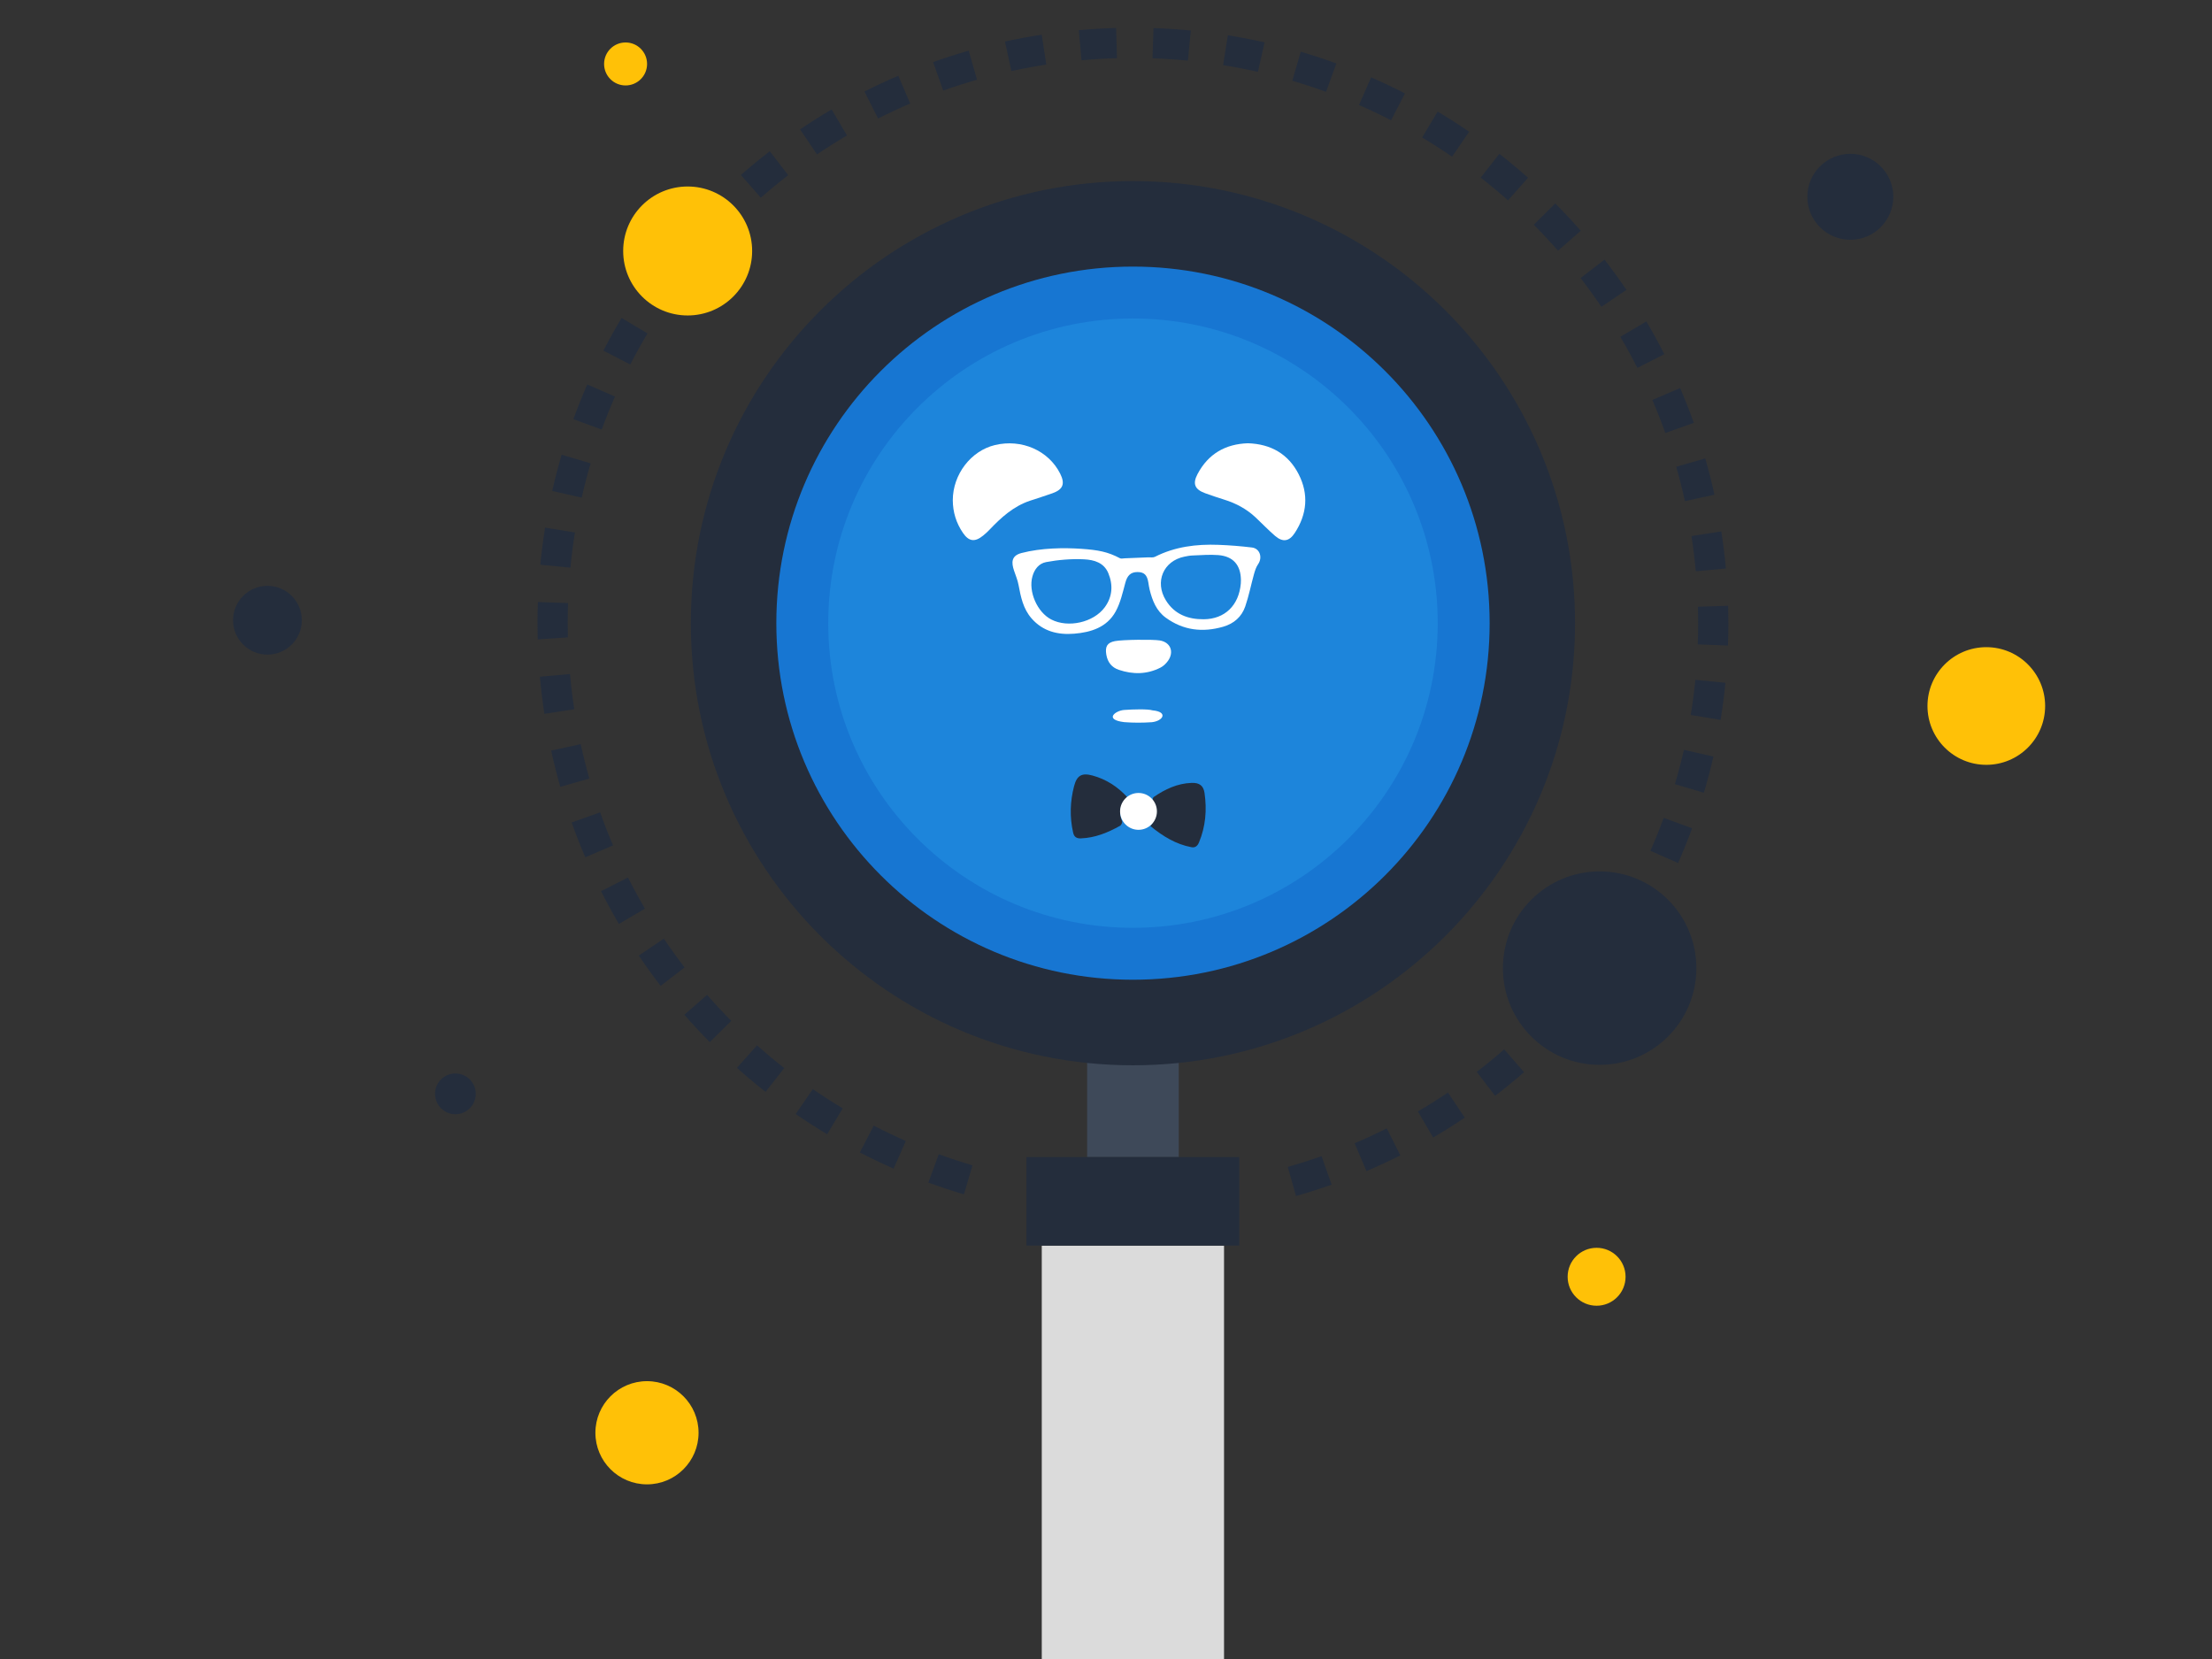 <?xml version="1.0" encoding="utf-8"?>
<!-- Generator: Adobe Illustrator 16.0.0, SVG Export Plug-In . SVG Version: 6.00 Build 0)  -->
<!DOCTYPE svg PUBLIC "-//W3C//DTD SVG 1.1//EN" "http://www.w3.org/Graphics/SVG/1.1/DTD/svg11.dtd">
<svg version="1.1" id="Calque_1" xmlns="http://www.w3.org/2000/svg" xmlns:xlink="http://www.w3.org/1999/xlink" x="0px" y="0px"
	 width="1024px" height="768px" viewBox="0 0 1024 768" enable-background="new 0 0 1024 768" xml:space="preserve">
<rect x="0" y="0" width="1024" height="768" fill="#333333" stroke="none"/>
<g>
	<g>
		<g>
			<path fill="#242D3C" d="M599.968,553.675l-3.826-13.47c5.264-1.489,10.526-3.171,15.65-4.976l4.666,13.188
				C611.062,550.329,605.511,552.092,599.968,553.675z M446.233,552.892c-5.528-1.633-11.067-3.464-16.467-5.438l4.817-13.138
				c5.117,1.867,10.371,3.605,15.615,5.157L446.233,552.892z M632.583,542.129l-5.489-12.864c5.018-2.143,10.023-4.469,14.874-6.908
				l6.296,12.493C643.153,537.42,637.877,539.87,632.583,542.129z M413.692,540.982c-5.282-2.315-10.545-4.829-15.637-7.468
				l6.427-12.431c4.835,2.507,9.828,4.89,14.84,7.1L413.692,540.982z M663.448,526.59l-7.062-12.078
				c4.701-2.751,9.378-5.691,13.905-8.727l7.805,11.604C673.336,520.594,668.404,523.689,663.448,526.59z M382.923,525.08
				c-4.912-2.942-9.815-6.094-14.566-9.358l7.926-11.531c4.515,3.104,9.17,6.094,13.832,8.888L382.923,525.08z M692.135,507.306
				l-8.515-11.109c4.297-3.29,8.57-6.79,12.713-10.402l9.195,10.551C701.165,500.144,696.662,503.83,692.135,507.306z
				 M354.41,505.455c-4.521-3.543-8.99-7.279-13.278-11.109l9.309-10.444c4.072,3.636,8.314,7.181,12.606,10.543L354.41,505.455z
				 M718.215,484.565l-9.841-9.949c3.885-3.843,7.696-7.846,11.321-11.917l10.438,9.329
				C726.316,476.304,722.308,480.519,718.215,484.565z M328.576,482.437c-4.034-4.078-8-8.344-11.78-12.663l10.532-9.215
				c3.591,4.114,7.361,8.161,11.197,12.033L328.576,482.437z M741.25,458.757l-10.995-8.651c3.364-4.282,6.65-8.732,9.751-13.232
				l11.519,7.944C748.257,449.56,744.797,454.245,741.25,458.757z M305.82,456.394c-3.51-4.567-6.911-9.292-10.107-14.032
				l11.603-7.82c3.038,4.506,6.266,8.986,9.598,13.323L305.82,456.394z M760.906,430.258l-12.004-7.194
				c2.831-4.709,5.533-9.538,8.028-14.362l12.42,6.438C766.722,420.216,763.879,425.305,760.906,430.258z M286.502,427.719
				c-2.901-4.959-5.685-10.065-8.267-15.182l12.487-6.306c2.458,4.86,5.096,9.707,7.852,14.418L286.502,427.719z M776.838,399.51
				l-12.812-5.635c2.215-5.027,4.284-10.167,6.156-15.256l13.139,4.816C781.347,388.804,779.166,394.216,776.838,399.51z
				 M270.939,396.865c-2.265-5.294-4.385-10.718-6.302-16.124l13.188-4.679c1.819,5.132,3.83,10.276,5.98,15.298L270.939,396.865z
				 M788.779,366.982l-13.412-3.972c1.552-5.25,2.958-10.601,4.17-15.895l13.643,3.122
				C791.901,355.823,790.421,361.458,788.779,366.982z M259.374,364.251c-1.577-5.536-2.995-11.178-4.214-16.789l13.67-2.972
				c1.157,5.312,2.504,10.681,4,15.925L259.374,364.251z M796.503,333.263l-13.806-2.272c0.881-5.344,1.595-10.824,2.139-16.279
				l13.924,1.378C798.192,321.842,797.431,327.614,796.503,333.263z M252.006,330.457c-0.862-5.666-1.561-11.444-2.073-17.186
				l13.934-1.248c0.49,5.456,1.147,10.942,1.973,16.311L252.006,330.457z M799.926,298.841l-13.983-0.527
				c0.121-3.221,0.181-6.461,0.181-9.701c0-2.235-0.024-4.475-0.086-6.729l-0.022-1.011l13.983-0.435l0.03,1.161
				c0.06,2.296,0.087,4.661,0.087,7.014C800.115,292.039,800.057,295.446,799.926,298.841z M248.924,296.011l-0.016-0.676
				c-0.056-2.291-0.086-4.643-0.086-6.995c0-3.227,0.056-6.442,0.167-9.645l13.983,0.49c-0.106,3.042-0.162,6.089-0.162,9.155
				c0,2.234,0.031,4.475,0.087,6.722L248.924,296.011z M785.024,264.451c-0.49-5.412-1.163-10.899-1.998-16.305l13.827-2.135
				c0.879,5.691,1.59,11.476,2.11,17.173L785.024,264.451z M264.053,262.787l-13.927-1.353c0.553-5.729,1.3-11.5,2.215-17.167
				l13.813,2.228C265.288,251.876,264.581,257.356,264.053,262.787z M780.004,231.997c-1.164-5.306-2.521-10.657-4.028-15.92
				l13.443-3.854c1.598,5.542,3.021,11.19,4.248,16.783L780.004,231.997z M269.282,230.371l-13.648-3.091
				c1.275-5.617,2.74-11.246,4.363-16.751l13.421,3.947C271.879,219.702,270.489,225.052,269.282,230.371z M770.936,200.449
				c-1.821-5.108-3.842-10.253-6.008-15.293l12.856-5.523c2.284,5.312,4.41,10.73,6.334,16.112L770.936,200.449z M278.564,198.854
				l-13.143-4.804c1.967-5.387,4.137-10.8,6.452-16.081l12.816,5.61C282.493,188.595,280.432,193.733,278.564,198.854z
				 M757.986,170.304c-2.471-4.872-5.127-9.713-7.886-14.393l12.056-7.106c2.908,4.935,5.701,10.036,8.305,15.162L757.986,170.304z
				 M291.759,168.734l-12.432-6.418c2.625-5.083,5.456-10.172,8.419-15.125l12.006,7.168
				C296.944,159.07,294.254,163.905,291.759,168.734z M741.338,142.04c-3.082-4.549-6.322-9.018-9.637-13.313l11.075-8.546
				c3.485,4.512,6.902,9.223,10.14,14.002L741.338,142.04z M308.628,140.531l-11.532-7.925c3.258-4.742,6.703-9.441,10.243-13.959
				l11.014,8.634C314.996,131.569,311.725,136.025,308.628,140.531z M721.262,116.047c-3.584-4.084-7.361-8.125-11.222-12.003
				l9.928-9.868c4.062,4.083,8.034,8.341,11.811,12.642L721.262,116.047z M328.886,114.656l-10.458-9.291
				c3.823-4.308,7.827-8.534,11.901-12.568l9.853,9.931C336.318,106.563,332.517,110.579,328.886,114.656z M698.105,92.754
				c-4.09-3.619-8.335-7.163-12.633-10.52l8.614-11.023c4.527,3.538,9.002,7.261,13.298,11.079L698.105,92.754z M352.198,91.525
				l-9.214-10.526c4.322-3.786,8.819-7.479,13.366-10.986l8.54,11.079C360.577,84.418,356.307,87.931,352.198,91.525z
				 M672.215,72.527c-4.521-3.098-9.182-6.083-13.85-8.869l7.168-12.016c4.919,2.936,9.828,6.083,14.583,9.341L672.215,72.527z
				 M378.206,71.478l-7.833-11.588c4.739-3.203,9.661-6.306,14.629-9.223l7.091,12.053
				C387.376,65.501,382.703,68.437,378.206,71.478z M643.985,55.682c-4.866-2.501-9.863-4.878-14.854-7.063l5.608-12.823
				c5.26,2.296,10.523,4.798,15.65,7.448L643.985,55.682z M406.493,54.857l-6.312-12.481c5.133-2.601,10.408-5.059,15.662-7.318
				l5.515,12.866C416.371,50.059,411.371,52.393,406.493,54.857z M613.867,42.512c-5.17-1.88-10.43-3.612-15.631-5.133l3.935-13.431
				c5.487,1.614,11.029,3.432,16.473,5.412L613.867,42.512z M436.65,41.928l-4.689-13.183c5.418-1.93,10.963-3.705,16.481-5.281
				l3.848,13.449C447.052,38.41,441.795,40.097,436.65,41.928z M582.329,33.252c-5.344-1.205-10.771-2.253-16.122-3.104
				l2.207-13.822c5.648,0.906,11.364,2.011,17,3.283L582.329,33.252z M468.216,32.904l-2.994-13.679
				c5.607-1.223,11.333-2.29,17.015-3.159l2.126,13.828C478.969,30.72,473.535,31.731,468.216,32.904z M549.919,28.051
				c-5.422-0.521-10.937-0.875-16.397-1.062L533.993,13c5.747,0.198,11.557,0.577,17.27,1.123L549.919,28.051z M500.673,27.908
				l-1.257-13.939c5.71-0.515,11.519-0.85,17.272-1.018l0.392,13.99C511.615,27.088,506.097,27.412,500.673,27.908z"/>
			<g>
				<rect x="503.271" y="488.66" fill="#3E4959" width="42.412" height="46.989"/>
				<path fill="#242D3C" d="M729.132,288.476c0,113.07-91.648,204.678-204.679,204.678c-113.036,0-204.638-91.608-204.638-204.678
					c0-113.027,91.602-204.647,204.638-204.647C637.483,83.829,729.132,175.449,729.132,288.476z"/>
				<path fill="#1776D2" d="M689.6,288.476c0,91.205-73.957,165.068-165.146,165.068c-91.148,0-165.068-73.863-165.068-165.068
					c0-91.199,73.92-165.062,165.068-165.062C615.643,123.414,689.6,197.277,689.6,288.476z"/>
				<g>
					<path fill="#1D85DB" d="M665.567,288.476c0,77.923-63.194,141.036-141.114,141.036c-77.873,0-141.036-63.113-141.036-141.036
						c0-77.917,63.163-141.037,141.036-141.037C602.373,147.439,665.567,210.56,665.567,288.476z"/>
				</g>
				<rect x="482.268" y="576.614" fill="#DBDBDB" width="84.372" height="191.781"/>
				<rect x="475.18" y="535.649" fill="#242D3C" width="98.51" height="40.965"/>
			</g>
			<g>
				<path fill="#242D3C" d="M785.298,448.177c0,24.732-20.041,44.772-44.78,44.772c-24.727,0-44.768-20.04-44.768-44.772
					c0-24.728,20.041-44.775,44.768-44.775C765.257,403.401,785.298,423.449,785.298,448.177z"/>
				<path fill="#FFC107" d="M348.188,116.189c0,16.484-13.359,29.847-29.854,29.847c-16.484,0-29.844-13.363-29.844-29.847
					c0-16.491,13.359-29.854,29.844-29.854C334.829,86.336,348.188,99.699,348.188,116.189z"/>
				<path fill="#FFC107" d="M299.551,29.608c0,5.493-4.459,9.949-9.949,9.949c-5.496,0-9.949-4.457-9.949-9.949
					c0-5.499,4.453-9.949,9.949-9.949C295.091,19.659,299.551,24.109,299.551,29.608z"/>
				<path fill="#242D3C" d="M139.725,287.124c0,8.788-7.126,15.914-15.912,15.914c-8.79,0-15.926-7.125-15.926-15.914
					c0-8.794,7.136-15.92,15.926-15.92C132.598,271.204,139.725,278.329,139.725,287.124z"/>
				<path fill="#242D3C" d="M220.247,506.366c0,5.207-4.22,9.435-9.424,9.435c-5.21,0-9.428-4.228-9.428-9.435
					s4.218-9.422,9.428-9.422C216.026,496.944,220.247,501.159,220.247,506.366z"/>
				<path fill="#FFC107" d="M752.522,591.055c0,7.403-6.008,13.406-13.405,13.406c-7.408,0-13.41-6.003-13.41-13.406
					c0-7.41,6.002-13.407,13.41-13.407C746.515,577.647,752.522,583.645,752.522,591.055z"/>
				<path fill="#242D3C" d="M876.472,91.102c0,10.985-8.919,19.898-19.895,19.898c-10.986,0-19.901-8.913-19.901-19.898
					c0-10.986,8.915-19.892,19.901-19.892C867.553,71.21,876.472,80.116,876.472,91.102z"/>
				<path fill="#FFC107" d="M946.753,326.828c0,15.038-12.199,27.234-27.234,27.234c-15.047,0-27.236-12.196-27.236-27.234
					c0-15.039,12.189-27.234,27.236-27.234C934.554,299.594,946.753,311.79,946.753,326.828z"/>
				<path fill="#FFC107" d="M323.386,663.272c0,13.188-10.688,23.881-23.876,23.881c-13.192,0-23.883-10.692-23.883-23.881
					c0-13.189,10.69-23.891,23.883-23.891C312.699,639.382,323.386,650.083,323.386,663.272z"/>
			</g>
		</g>
		<g>
			<path fill="#FFFFFF" d="M500.513,254.057c7.821,0.534,12.391,1.405,17.899,4.347c0.589,0.323,1.49,0.078,2.249,0.05
				c3.625-0.142,7.24-0.285,10.871-0.441c1.037-0.045,2.242,0.199,3.096-0.233c9.285-4.727,19.219-5.942,29.428-5.559
				c5.181,0.192,10.35,0.607,15.488,1.229c3.697,0.44,5.029,4.651,2.849,7.761c-0.918,1.321-1.44,2.995-1.888,4.583
				c-1.384,4.972-2.37,10.074-4.047,14.95c-1.658,4.81-5.255,7.967-10.249,9.397c-9.487,2.72-18.397,1.699-26.51-4.177
				c-4.388-3.182-6.229-7.918-7.484-12.932c-0.275-1.126-0.438-2.282-0.626-3.426c-0.567-3.45-1.933-4.769-4.974-4.787
				c-3.202-0.022-4.766,1.646-5.65,4.919c-1.232,4.529-2.265,9.284-4.49,13.336c-4.042,7.352-11.449,9.665-19.251,10.288
				c-7.484,0.604-14.399-1.052-19.661-7.059c-3.9-4.453-5.006-9.926-6.046-15.492c-0.421-2.299-1.372-4.496-2.118-6.734
				c-1.19-3.604-1.333-6.798,3.469-8.063C482.092,253.6,492.692,253.521,500.513,254.057z M484.316,260.201
				c-3.379,0.628-5.44,3.298-6.372,6.621c-1.986,7.042,2.226,16.615,8.722,19.962c7.778,4.013,19.577,1.409,24.758-5.659
				c3.572-4.863,3.916-10.344,1.647-15.795c-2.02-4.854-6.519-6.166-11.244-6.407C495.978,258.617,489.624,259.199,484.316,260.201z
				 M574.407,270.133c0-0.233,0.066-0.947,0.056-1.662c-0.109-6.902-3.569-10.935-10.45-11.5c-3.983-0.324-8.027,0.043-12.036,0.182
				c-1.246,0.042-2.485,0.299-3.71,0.546c-9.708,1.979-13.828,11.645-8.554,20.198c4.028,6.54,10.327,8.85,17.576,8.777
				C566.998,286.579,573.52,280.275,574.407,270.133z"/>
			<path fill="#FFFFFF" d="M441.076,231.547c0.026-11.919,8.365-22.835,19.493-25.515c12.329-2.963,24.836,2.506,30.211,13.213
				c2.364,4.719,1.366,7.337-3.597,9.111c-3.442,1.233-6.934,2.304-10.403,3.461c-7.611,2.552-13.328,7.753-18.715,13.416
				c-0.914,0.966-1.912,1.872-2.945,2.713c-3.861,3.127-6.614,2.754-9.374-1.296C442.651,242.104,441.1,237.057,441.076,231.547z"/>
			<path fill="#FFFFFF" d="M577.694,205.197c10.677,0.342,18.73,4.976,23.506,14.354c4.716,9.249,3.877,18.478-1.804,27.166
				c-2.584,3.966-5.571,4.432-9.161,1.329c-3.102-2.679-5.936-5.656-8.922-8.464c-4.164-3.912-9.056-6.57-14.51-8.264
				c-2.975-0.931-5.939-1.913-8.874-2.982c-4.838-1.766-5.956-4.342-3.536-8.912C559.346,210.065,567.332,205.534,577.694,205.197z"
				/>
			<path fill="#242D3C" d="M521.784,368.948c-3.2,3.443-4.034,7.088-2.338,11.293c0.199,0.493-0.373,1.734-0.921,2.037
				c-5.647,3.158-11.549,5.583-18.146,5.834c-1.991,0.082-3.15-0.649-3.606-2.704c-1.623-7.208-1.404-14.387,0.451-21.473
				c1.311-5.006,3.584-6.267,8.58-4.908C512.04,360.727,517.275,364.105,521.784,368.948z"/>
			<path fill="#242D3C" d="M532.564,382.408c2.979-3.841,3.427-7.433,1.081-11.297c-0.288-0.479-0.003-1.84,0.445-2.154
				c5.287-3.634,10.986-6.303,17.525-6.535c3.603-0.125,5.503,1.23,6.002,4.702c1.126,7.812,0.512,15.476-2.567,22.845
				c-0.655,1.575-1.693,2.569-3.489,2.229C544.359,390.827,538.354,387.171,532.564,382.408z"/>
			<path fill="#FFFFFF" d="M536.893,296.479c4.99,0.838,6.739,5.259,3.821,9.431c-0.891,1.265-2.149,2.469-3.515,3.162
				c-6.215,3.155-12.712,3.212-19.226,1.026c-3.305-1.093-5.236-3.521-5.825-7.032c-0.615-3.639,0.312-5.558,3.98-6.272
				C519.777,296.095,533.747,295.956,536.893,296.479z"/>
			<path fill="#FFFFFF" d="M533.562,328.848c7.273,0.668,4.967,4.893-0.318,5.479c-4.243,0.289-8.534,0.306-12.773-0.025
				c-9.591-1.137-4.106-5.33-0.128-5.633C524.324,328.364,531.397,328.163,533.562,328.848z"/>
			<path fill="#FFFFFF" d="M527.045,367.086c4.709,0,8.529,3.822,8.529,8.53c0,4.711-3.82,8.531-8.529,8.531
				c-4.71,0-8.53-3.82-8.53-8.531C518.515,370.908,522.335,367.086,527.045,367.086z"/>
		</g>
	</g>
</g>
</svg>
